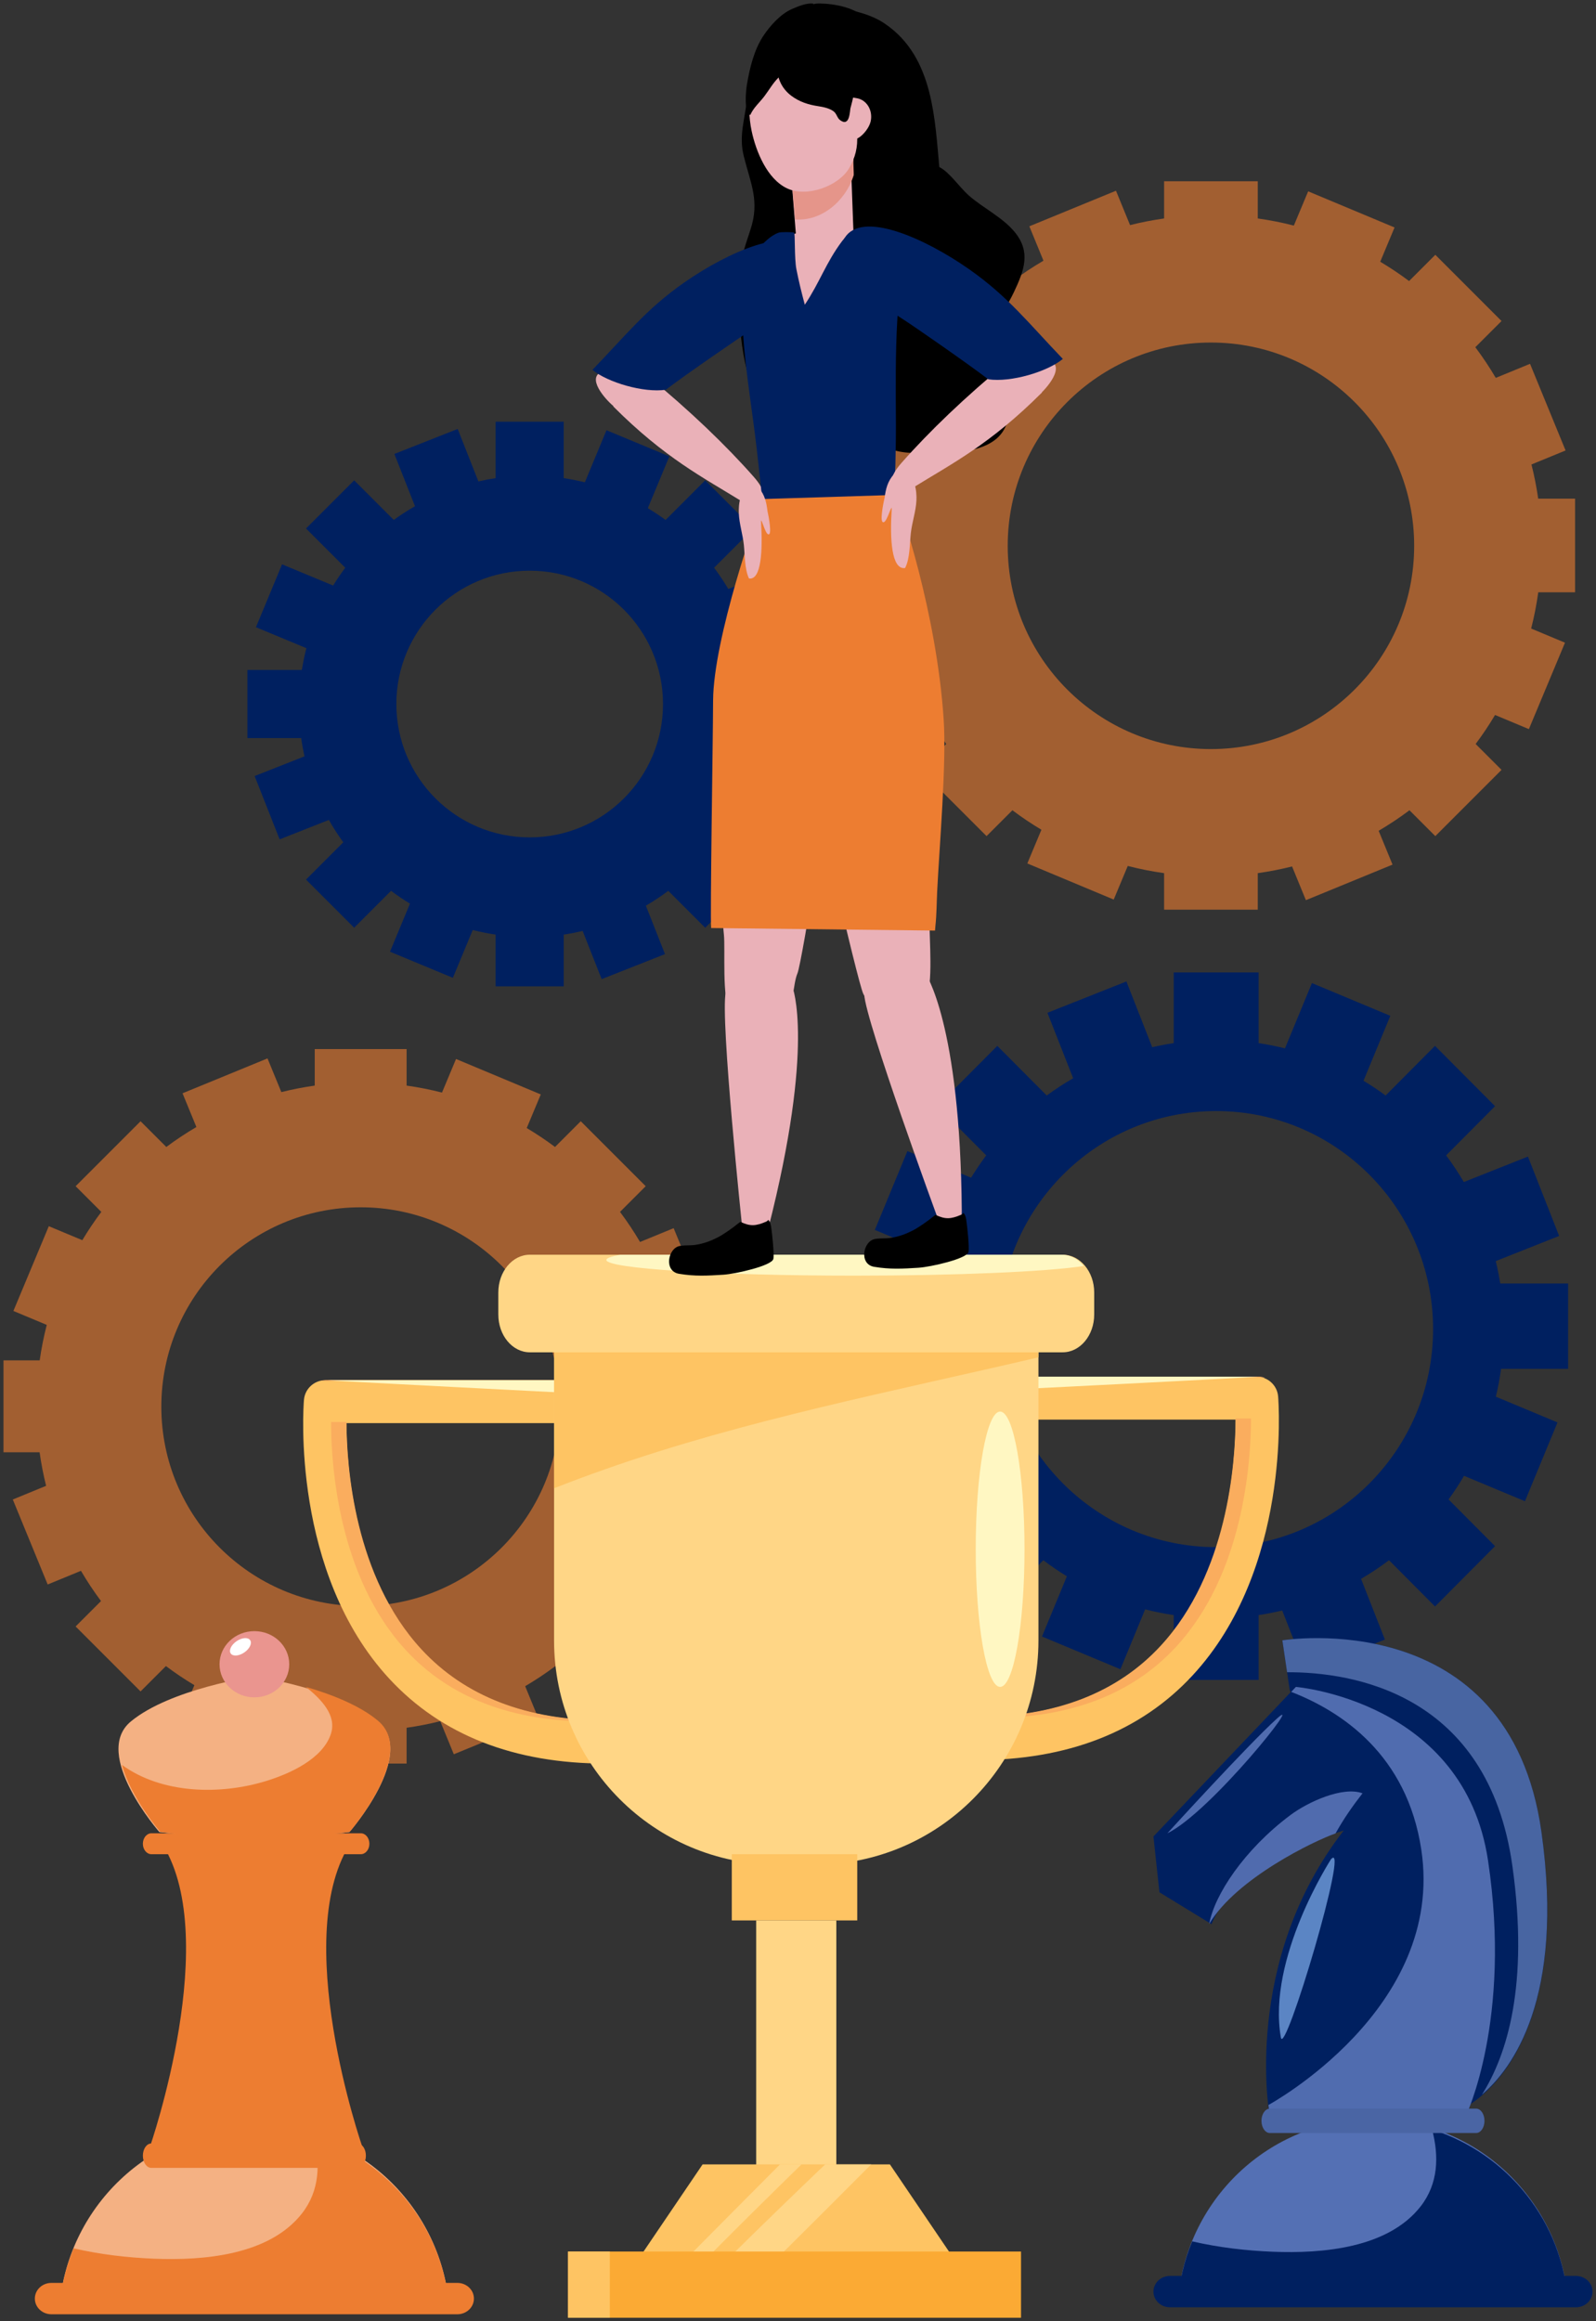 <svg width="458" height="666" xmlns="http://www.w3.org/2000/svg" xmlns:xlink="http://www.w3.org/1999/xlink" overflow="hidden"><rect width="100%" height="100%" fill="#333333" stroke="none"/><g transform="translate(-729 -58)"><path d="M962 269.769 962 250.231 946.377 250.231C946.102 248.495 945.752 246.787 945.343 245.099L959.927 239.341 952.754 221.168 937.995 226.995C936.746 224.885 935.39 222.846 933.921 220.894L945.184 209.632 931.368 195.817 920 207.185C918.358 205.986 916.66 204.857 914.909 203.811L921.083 188.939 903.04 181.446 896.836 196.387C894.846 195.899 892.824 195.494 890.769 195.19L890.769 179 871.231 179 871.231 195.19C869.56 195.438 867.914 195.759 866.286 196.129L860.342 181.072 842.17 188.246 848.088 203.238C845.983 204.445 843.951 205.76 842.001 207.185L830.632 195.817 816.818 209.632 828.08 220.894C826.842 222.538 825.681 224.245 824.598 226.003L809.939 219.916 802.447 237.96 816.924 243.971C816.391 246.021 815.959 248.11 815.623 250.231L800 250.231 800 269.768 815.434 269.768C815.677 271.54 815.991 273.288 816.373 275.013L802.073 280.659 809.247 298.831 823.376 293.252C824.635 295.474 826.014 297.618 827.514 299.67L816.818 310.368 830.632 324.182 841.222 313.592C842.965 314.903 844.771 316.133 846.642 317.271L840.916 331.061 858.96 338.553 864.655 324.837C866.807 325.383 869.001 325.822 871.23 326.151L871.23 341 890.768 341 890.768 326.151C892.607 325.88 894.414 325.52 896.2 325.101L901.658 338.927 919.832 331.753 914.344 317.856C916.573 316.554 918.724 315.137 920.777 313.592L931.367 324.183 945.183 310.368 934.486 299.671C935.756 297.93 936.943 296.126 938.043 294.262L952.06 300.083 959.552 282.038 945.365 276.148C945.867 274.057 946.269 271.93 946.565 269.768L962 269.768ZM881.001 298.262C859.87 298.262 842.741 281.131 842.741 260 842.741 238.869 859.87 221.738 881.001 221.738 902.132 221.738 919.262 238.869 919.262 260 919.262 281.131 902.132 298.262 881.001 298.262Z" fill="#002060" fill-rule="evenodd"/><path d="M1179 450.741 1179 426.259 1159.52 426.259C1159.18 424.084 1158.74 421.942 1158.23 419.827L1176.42 412.613 1167.47 389.84 1149.07 397.142C1147.51 394.497 1145.82 391.941 1143.99 389.497L1158.03 375.384 1140.8 358.072 1126.63 372.318C1124.58 370.815 1122.47 369.401 1120.28 368.088L1127.98 349.453 1105.48 340.065 1097.75 358.789C1095.26 358.176 1092.74 357.668 1090.18 357.287L1090.18 337 1065.82 337 1065.82 357.287C1063.73 357.597 1061.68 358.001 1059.65 358.464L1052.24 339.596 1029.58 348.587 1036.96 367.372C1034.34 368.885 1031.8 370.533 1029.37 372.318L1015.19 358.073 997.968 375.384 1012.01 389.497C1010.47 391.558 1009.02 393.696 1007.67 395.9L989.392 388.272 980.051 410.882 998.103 418.415C997.438 420.983 996.9 423.6 996.48 426.26L977 426.26 977 450.741 996.245 450.741C996.549 452.961 996.94 455.152 997.414 457.313L979.584 464.387 988.53 487.16 1006.15 480.168C1007.72 482.954 1009.44 485.64 1011.31 488.212L997.969 501.615 1015.2 518.927 1028.4 505.655C1030.57 507.3 1032.83 508.842 1035.16 510.267L1028.02 527.546 1050.52 536.935 1057.62 519.747C1060.3 520.43 1063.04 520.98 1065.82 521.393L1065.82 540 1090.18 540 1090.18 521.393C1092.47 521.053 1094.73 520.603 1096.95 520.078L1103.76 537.404 1126.42 528.413 1119.58 510.998C1122.36 509.367 1125.04 507.591 1127.6 505.655L1140.81 518.926 1158.03 501.615 1144.69 488.212C1146.28 486.031 1147.76 483.768 1149.13 481.435L1166.61 488.728 1175.95 466.116 1158.26 458.735C1158.89 456.116 1159.39 453.45 1159.76 450.74L1179 450.74ZM1078 501.899C1043.62 501.899 1015.75 473.89 1015.75 439.34 1015.75 404.79 1043.62 376.783 1078 376.783 1112.38 376.783 1140.25 404.79 1140.25 439.34 1140.25 473.89 1112.38 501.899 1078 501.899Z" fill="#002060" fill-rule="evenodd"/><path d="M935 474.677 935 448.32 924.61 448.32C924.144 445.06 923.519 441.851 922.724 438.707L932.327 434.767 922.317 410.384 912.672 414.343C910.91 411.357 908.997 408.472 906.923 405.713L914.296 398.34 895.659 379.702 888.273 387.088C885.672 385.137 882.957 383.329 880.153 381.655L884.185 372.008 859.865 361.845 855.838 371.481C852.522 370.624 849.128 369.964 845.679 369.475L845.679 359 819.322 359 819.322 369.475C816.071 369.936 812.871 370.557 809.737 371.345L805.766 361.674 781.384 371.683 785.357 381.361C782.373 383.117 779.485 385.021 776.727 387.088L769.34 379.702 750.703 398.34 758.077 405.713C756.119 408.317 754.301 411.027 752.62 413.831L743.008 409.814 732.845 434.133 742.419 438.135C741.555 441.46 740.884 444.861 740.39 448.32L730 448.32 730 474.677 740.364 474.677C740.824 477.944 741.445 481.158 742.234 484.308L732.673 488.233 742.683 512.615 752.235 508.693C754 511.695 755.911 514.598 757.99 517.371L750.703 524.66 769.34 543.297 776.616 536.021C779.233 537.989 781.96 539.816 784.78 541.503L780.815 550.99 805.134 561.154 809.087 551.695C812.428 552.559 815.846 553.228 819.321 553.722L819.321 564 845.678 564 845.678 553.722C848.955 553.256 852.179 552.631 855.336 551.834L859.232 561.326 883.615 551.316 879.708 541.798C882.708 540.026 885.611 538.106 888.384 536.021L895.658 543.297 914.295 524.66 907.009 517.371C908.971 514.755 910.787 512.025 912.469 509.205L921.991 513.184 932.154 488.866 922.63 484.885C923.488 481.553 924.147 478.142 924.634 474.677L935 474.677ZM832.501 518.803C800.908 518.803 775.296 493.191 775.296 461.599 775.296 430.005 800.908 404.393 832.501 404.393 864.094 404.393 889.706 430.005 889.706 461.599 889.706 493.191 864.094 518.803 832.501 518.803Z" fill="#ED7D31" fill-rule="evenodd" fill-opacity="0.6"/><path d="M1181 227.936 1181 201.065 1170.41 201.065C1169.93 197.739 1169.29 194.468 1168.48 191.264L1178.27 187.246 1168.07 162.387 1158.24 166.423C1156.44 163.38 1154.49 160.438 1152.37 157.626L1159.89 150.108 1140.89 131.107 1133.36 138.638C1130.71 136.648 1127.94 134.804 1125.08 133.098L1129.19 123.263 1104.4 112.901 1100.29 122.726C1096.91 121.853 1093.45 121.179 1089.94 120.68L1089.94 110 1063.06 110 1063.06 120.68C1059.75 121.151 1056.49 121.782 1053.29 122.587L1049.25 112.726 1024.39 122.93 1028.44 132.798C1025.39 134.589 1022.45 136.529 1019.64 138.638L1012.11 131.107 993.107 150.108 1000.62 157.626C998.63 160.28 996.775 163.044 995.062 165.903L985.263 161.806 974.9 186.601 984.661 190.679C983.781 194.07 983.096 197.538 982.592 201.065L972 201.065 972 227.936 982.567 227.936C983.035 231.266 983.668 234.544 984.472 237.754L974.726 241.755 984.931 266.613 994.669 262.615C996.469 265.674 998.417 268.635 1000.54 271.462L993.107 278.892 1012.11 297.893 1019.53 290.475C1022.19 292.481 1024.97 294.344 1027.85 296.065L1023.81 305.737 1048.6 316.099 1052.63 306.455C1056.04 307.336 1059.52 308.019 1063.06 308.521L1063.06 319 1089.94 319 1089.94 308.521C1093.28 308.047 1096.56 307.41 1099.78 306.598L1103.75 316.273 1128.61 306.07 1124.63 296.365C1127.69 294.56 1130.65 292.602 1133.47 290.476L1140.89 297.894 1159.89 278.893 1152.46 271.463C1154.46 268.795 1156.32 266.012 1158.03 263.136L1167.74 267.193 1178.1 242.399 1168.39 238.341C1169.26 234.945 1169.94 231.468 1170.43 227.935L1181 227.935ZM1076.5 272.923C1044.29 272.923 1018.18 246.811 1018.18 214.601 1018.18 182.39 1044.29 156.279 1076.5 156.279 1108.71 156.279 1134.82 182.391 1134.82 214.601 1134.82 246.811 1108.71 272.923 1076.5 272.923Z" fill="#ED7D31" fill-rule="evenodd" fill-opacity="0.6"/><path d="M902.812 564C876.573 564 855.694 555.822 840.755 539.692 812.539 509.226 816.058 461.671 816.223 459.662 816.482 456.463 819.165 454 822.388 454L893.091 454C896.508 454 899.278 456.756 899.278 460.159 899.278 463.562 896.508 466.319 893.091 466.319L828.405 466.319C828.435 479.086 830.612 510.613 849.896 531.388 862.393 544.853 880.197 551.679 902.812 551.679 906.229 551.679 909 554.437 909 557.84 909 561.242 906.229 564 902.812 564Z" fill="#FEC463" fill-rule="evenodd"/><path d="M888.498 454.285C891.88 454.285 894.624 456.97 894.624 460.285 894.624 462.963 892.834 465.226 890.364 466L892.873 466C896.258 466 899 463.315 899 460 899 456.685 896.258 454 892.873 454L822.856 454C822.209 454 821.587 454.102 821 454.285L888.498 454.285Z" fill="#FAAD5E" fill-rule="evenodd"/><path d="M902.813 551.602C880.202 551.602 862.401 544.732 849.906 531.183 830.766 510.429 828.482 479.027 828.42 466L824 466C824.03 478.849 826.207 510.572 845.487 531.479 857.981 545.028 875.783 551.899 898.396 551.899 901.812 551.899 904.581 554.672 904.581 558.097 904.581 560.811 902.836 563.113 900.41 563.953 901.212 563.968 902.001 564 902.813 564 906.23 564 909 561.224 909 557.802 909 554.377 906.23 551.602 902.813 551.602Z" fill="#FAAD5E" fill-rule="evenodd"/><path d="M899 458C898.246 455.687 895.903 454 893.127 454L823.071 454C820.314 454 899 458 899 458Z" fill="#FFF7C2" fill-rule="evenodd"/><path d="M1009.19 563C1035.43 563 1056.31 554.824 1071.24 538.694 1099.46 508.227 1095.94 460.671 1095.78 458.662 1095.52 455.464 1092.83 453 1089.61 453L1018.91 453C1015.49 453 1012.72 455.759 1012.72 459.16 1012.72 462.563 1015.49 465.319 1018.91 465.319L1083.59 465.319C1083.56 478.088 1081.39 509.613 1062.1 530.388 1049.61 543.853 1031.8 550.681 1009.19 550.681 1005.77 550.681 1003 553.437 1003 556.84 1003 560.244 1005.77 563 1009.19 563Z" fill="#FEC463" fill-rule="evenodd"/><path d="M1023.64 453.285C1020.21 453.285 1017.43 455.972 1017.43 459.286 1017.43 461.963 1019.25 464.228 1021.75 465L1019.21 465C1015.78 465 1013 462.315 1013 459 1013 455.687 1015.78 453 1019.21 453L1090.12 453C1090.78 453 1091.41 453.102 1092 453.285L1023.64 453.285Z" fill="#FAAD5E" fill-rule="evenodd"/><path d="M1009.19 550.604C1031.8 550.604 1049.6 543.732 1062.09 530.183 1081.23 509.429 1083.52 478.027 1083.58 465L1088 465C1087.97 477.848 1085.79 509.571 1066.51 530.478 1054.02 544.029 1036.22 550.898 1013.6 550.898 1010.19 550.898 1007.42 553.674 1007.42 557.096 1007.42 559.813 1009.16 562.115 1011.59 562.953 1010.79 562.97 1010 563 1009.19 563 1005.77 563 1003 560.227 1003 556.802 1003 553.377 1005.77 550.604 1009.19 550.604Z" fill="#FAAD5E" fill-rule="evenodd"/><path d="M1013 457C1013.76 454.687 1016.14 453 1018.95 453L1089.93 453C1092.72 453 1013 457 1013 457Z" fill="#FFF7C2" fill-rule="evenodd"/><path d="M888 436 888 528.679C888 564.203 916.722 593 952.154 593L962.846 593C998.277 593 1027 564.203 1027 528.679L1027 436 888 436Z" fill="#FFD686" fill-rule="evenodd"/><path d="M902.382 479.645C942.955 465.324 985.219 457.252 1027 447.433L1027 436 888 436 888 485C892.763 483.14 897.555 481.35 902.382 479.645Z" fill="#FEC463" fill-rule="evenodd"/><path d="M1043 435.161C1043 441.149 1038.95 446 1033.96 446L881.04 446C876.047 446 872 441.149 872 435.161L872 428.839C872 422.853 876.046 418 881.04 418L1033.96 418C1038.95 418 1043 422.853 1043 428.839L1043 435.161Z" fill="#FFD686" fill-rule="evenodd"/><path d="M1023 502.499C1023 524.315 1019.87 542 1016 542 1012.13 542 1009 524.316 1009 502.499 1009 480.685 1012.13 463 1016 463 1019.87 463 1023 480.685 1023 502.499Z" fill="#FFF7C2" fill-rule="evenodd"/><path d="M903 419.5C903 421.986 934.906 424 974.264 424 1003.85 424 1029.22 422.862 1040 421.24 1038.36 419.244 1036.08 418 1033.55 418L907.071 418C904.443 418.471 903 418.975 903 419.5Z" fill="#FFF7C2" fill-rule="evenodd"/><path d="M939 590 975 590 975 609 939 609Z" fill="#FEC463" fill-rule="evenodd"/><path d="M946 609 969 609 969 705 946 705Z" fill="#FFD686" fill-rule="evenodd"/><path d="M984.376 679 930.624 679 913 705 1002 705Z" fill="#FEC463" fill-rule="evenodd"/><path d="M979 679 965.791 679C956.801 687.606 947.858 696.261 939 705L952.959 705C961.667 696.361 970.348 687.693 979 679Z" fill="#FFD686" fill-rule="evenodd"/><path d="M959 679 952.838 679C944.214 687.656 935.598 696.319 927 705L932.744 705C941.429 696.265 950.185 687.604 959 679Z" fill="#FFD686" fill-rule="evenodd"/><path d="M892 704 1022 704 1022 723 892 723Z" fill="#FBAA34" fill-rule="evenodd"/><path d="M892 704 904 704 904 723 892 723Z" fill="#FEC463" fill-rule="evenodd"/><path d="M995.659 84.444C997.444 91.429 997.915 98.96 998.55 105.928 1001.53 107.429 1004.34 111.748 1007.04 114.108 1011.13 117.696 1016.7 120.356 1020.16 124.545 1024.89 130.271 1022.92 135.537 1020.01 141.716 1016.75 148.651 1010.64 155.333 1013.48 163.49 1015.42 169.085 1020.23 173.008 1017.86 179.654 1014.54 188.957 1000.25 187.943 992.449 187.986 987.495 188.014 983.337 187.164 979.315 183.93 976.056 181.31 974.735 176.91 970.608 175.323 963.855 172.726 953.038 179.332 948.182 174.044 941.212 166.456 940.95 148.49 941.005 138.872 941.035 133.552 942.715 128.889 944.359 123.885 947.046 115.713 944.448 110.781 942.447 102.841 940.968 96.975 942.72 92.439 943.323 86.734 943.797 82.243 943.526 78.683 945.551 74.358 949.173 66.618 956.793 59.549 965.798 60.023 971.341 60.314 978.133 61.544 982.88 64.761 990.092 69.65 993.681 76.712 995.659 84.444Z" fill-rule="evenodd"/><path d="M905.686 174.968C904.763 174.592 897.939 168.11 900.62 165.332 911.476 154.089 918.942 147.655 927.519 140.38 939.203 130.469 955.596 123.536 960.406 131.405 964.652 138.351 945.263 149.308 930.13 158.737 926.912 160.742 923.719 164.412 913.58 171.387 913.578 171.388 908.346 175.399 905.686 174.968Z" fill="#EAB1B8" fill-rule="evenodd"/><path d="M905 174.626C905.343 172.318 907.427 165.702 910.859 165.125 913.736 164.64 914.677 165.724 914.675 165.722 927.004 175.827 937.459 185.909 945.278 194.787 952.966 203.518 941.927 201.878 941.927 201.878 930.848 195.03 919.837 189.474 905 174.626Z" fill="#EAB1B8" fill-rule="evenodd"/><path d="M920.054 169.831C926.258 165.136 941.301 154.802 943.888 153.168 958.949 143.652 964.9 137.285 960.675 130.274 955.887 122.332 937.979 130.25 925.396 139.024 914.455 146.655 908.729 154.054 899 164.12 903.353 167.707 913.679 170.761 920.054 169.831Z" fill="#002060" fill-rule="evenodd"/><path d="M956.413 341.184C956.413 341.184 962.958 357.616 949.463 410.505 948.383 414.739 945.024 414.47 943.227 413.106 942.022 412.191 942.016 410.464 942.016 410.464 942.016 410.464 935.658 350.209 937.258 342.774 938.86 335.339 956.413 341.184 956.413 341.184Z" fill="#EAB1B8" fill-rule="evenodd"/><path d="M936.736 326.171C937.17 330.16 936.111 344.868 938.502 347.998 942.045 352.633 949.897 353.333 954.115 349.621 956.767 347.289 956.509 340.362 957.841 337.278 959.154 334.24 968.307 277.226 969.035 264.681 969.892 249.931 969.563 253.729 969.763 238.957 969.842 233.117 969.884 227.277 969.905 221.437 969.918 217.956 970.87 212.829 966.449 211.954 961.195 210.914 960.054 201.839 955.484 204.48 949.758 207.791 946.732 219.237 944.559 224.892 938.046 241.827 936.59 259.903 936.516 277.901 936.463 290.64 935.603 303.405 936.224 316.14 936.38 319.307 936.367 322.78 936.736 326.171Z" fill="#EAB1B8" fill-rule="evenodd"/><path d="M924.161 415.478C926.226 415.168 926.867 415.461 928.935 415.114 930.973 414.773 932.979 414.041 934.827 413.1 936.656 412.172 939.317 410.274 940.885 408.99 941.084 408.827 941.284 408.692 941.486 408.57 944.279 409.89 945.877 409.8 948.869 408.506 949.152 408.383 949.337 408.205 949.442 408 949.527 408.068 949.606 408.149 949.677 408.242 950.155 408.869 950.24 409.737 950.353 410.495 950.563 411.914 951.213 417.8 950.93 419.195 950.529 421.168 940.044 423.518 936.604 423.737 931.97 424.031 928.435 424.231 923.861 423.473 919.401 422.732 920.667 415.999 924.161 415.478Z" fill-rule="evenodd"/><path d="M978.882 92.692C978.289 95.718 973.985 99.762 972.901 97.173 972.237 95.589 971.652 92.103 972.246 89.076 972.84 86.048 972.343 85.659 975.053 86.212 977.763 86.762 979.477 89.664 978.882 92.692Z" fill="#EAB1B8" fill-rule="evenodd"/><path d="M973.078 102.724C972.645 96.889 956 107.736 956 107.736L957.781 130C957.781 130 957.955 129.106 966.14 129.306 971.129 129.426 974.235 131.04 973.986 126.249 973.832 123.289 973.227 104.742 973.078 102.724Z" fill="#EAB1B8" fill-rule="evenodd"/><path d="M973.991 108.254C971.545 115.969 964.526 121.531 957.176 120.96L956 107.646C956 107.646 973.281 96.944 973.731 102.701 973.78 103.311 973.667 101.51 973.929 104.028 973.823 104.153 974.048 108.071 973.991 108.254Z" fill="#E5958A" fill-rule="evenodd"/><path d="M954.882 112.057C960.492 114.7 969.521 111.467 972.61 106.355 974.476 103.262 975.195 100.133 974.955 96.668 974.685 92.766 973.538 89.292 973.235 85.373 973.105 83.682 972.932 81.984 972.449 80.352 971.674 77.743 970.089 75.358 967.95 73.583 965.848 71.836 963.087 71.348 960.525 70.51 958.357 69.8 955.895 68.873 953.571 69.014 951.967 69.112 951.151 70.267 950.066 71.353 944.176 77.252 943.027 87.784 944.701 95.615 945.945 101.445 949.109 109.336 954.882 112.057Z" fill="#EAB1B8" fill-rule="evenodd"/><path d="M994.472 337.092C994.472 337.092 1004.6 351.331 1005 405.616 1005.03 409.961 1001.83 410.526 999.824 409.65 998.477 409.063 998.046 407.401 998.046 407.401 998.046 407.401 977.337 350.871 977.005 343.312 976.673 335.752 994.472 337.092 994.472 337.092Z" fill="#EAB1B8" fill-rule="evenodd"/><path d="M995.769 322.993C995.657 327 996.845 340.902 994.719 344.211 991.572 349.11 984.295 348.923 979.808 345.568 976.987 343.46 978.313 346.12 976.743 343.156 975.196 340.236 960.489 276.813 958.761 264.381 956.728 249.767 957.359 253.522 955.977 238.831 955.43 233.024 954.92 227.213 954.431 221.401 954.14 217.938 952.782 212.909 957.105 211.682 962.241 210.224 962.646 201.097 967.398 203.358 973.349 206.193 977.271 217.344 979.885 222.799 987.708 239.132 990.606 257.009 992.121 274.921 993.192 287.599 995.071 300.237 995.473 312.964 995.572 316.132 995.863 319.588 995.769 322.993Z" fill="#EAB1B8" fill-rule="evenodd"/><path d="M949.295 215C947.953 188.634 942.743 149.846 946.12 146.093 952.066 139.491 943.763 135.631 948.064 130.34 954.497 122.428 975.216 120.732 983.256 132.183 985.983 136.067 982.774 146.759 983.417 149.667 984.844 156.111 985.383 188.214 987 214.072L949.295 215Z" fill="#EAB1B8" fill-rule="evenodd"/><path d="M952.468 124.748C953.091 124.53 956.292 124.551 956.879 124.746 957.214 124.857 956.922 132.174 957.548 135.289 958.317 139.128 958.971 141.738 959.953 145.431 964.271 138.971 965.989 133.409 970.646 127.188 973.895 122.847 978.891 123.165 981.627 126.779 983.997 129.909 984.122 133.775 985.553 137.288 987.316 141.607 986.805 144.646 986.518 149.427 985.903 159.639 986.057 169.875 986.101 180.099 986.15 191.232 985.148 203.244 987 214.275 987 214.275 949.196 215 949.192 215 948.069 214.025 948.368 207.236 948.221 205.832 947.558 199.524 946.886 193.216 946.171 186.914 944.703 173.986 942.255 161.048 942.009 148.035 941.892 141.871 942.861 134.777 946.551 129.644 947.802 127.906 950.085 125.583 952.468 124.748Z" fill="#002060" fill-rule="evenodd"/><path d="M1026.31 171.967C1027.24 171.583 1034.06 164.963 1031.38 162.127 1020.52 150.644 1013.06 144.073 1004.48 136.643 992.798 126.521 976.406 119.441 971.594 127.477 967.348 134.571 986.737 145.761 1001.87 155.391 1005.09 157.438 1008.28 161.187 1018.42 168.31 1018.42 168.311 1023.65 172.407 1026.31 171.967Z" fill="#EAB1B8" fill-rule="evenodd"/><path d="M961.202 59.753C960.246 60.371 959.514 61.316 958.397 62.377 956.154 64.505 954.016 66.843 953.101 69.852 952.515 71.783 952.227 74.109 952.048 76.115 951.718 79.848 953.093 83.243 956.085 85.484 958.4 87.219 960.948 88.036 963.768 88.464 965.225 88.685 967.059 89.053 968.249 89.973 969.111 90.639 969.24 91.846 970.058 92.454 972.852 94.537 972.841 90.089 973.101 88.662 972.964 89.412 973.125 88.851 973.585 86.982 974.583 82.891 974.562 79.549 976.964 75.988 979.075 72.861 979.903 67.174 977.691 63.881 975.195 60.162 968.22 59.029 964.102 59 962.815 58.991 961.942 59.275 961.202 59.753Z" fill-rule="evenodd"/><path d="M943.336 82.314C944.142 77.532 945.366 72.351 948.068 68.276 949.989 65.378 952.99 62.042 956.15 60.64 957.876 59.874 960.487 58.775 962.333 59.04 964.664 63.738 960.297 70.363 958.236 74.633 956.838 77.529 954.414 78.26 952.359 80.304 950.79 81.862 949.71 83.814 948.382 85.571 946.962 87.449 945.291 88.793 944.289 91 942.41 90.119 943.06 83.953 943.336 82.314Z" fill-rule="evenodd"/><path d="M933.634 259.058C933.707 241.141 946.271 205.285 948.139 201.176L985.948 200C987.435 203.592 997.733 233.5 999.8 264.346 1000.65 277 998.564 301.026 997.94 313.703 997.785 316.856 997.799 320.314 997.428 323.69 997.388 324.049 997.353 324.493 997.32 325L933.075 324.266C932.751 321.034 933.582 271.74 933.634 259.058Z" fill="#ED7D31" fill-rule="evenodd"/><path d="M1028 170.626C1027.66 168.319 1025.57 161.702 1022.14 161.125 1019.26 160.64 1018.32 161.724 1018.33 161.722 1006 171.828 995.541 181.909 987.722 190.787 980.034 199.518 991.073 197.878 991.073 197.878 1002.15 191.03 1013.16 185.474 1028 170.626Z" fill="#EAB1B8" fill-rule="evenodd"/><path d="M982.839 200.9C983.192 198.252 983.683 196.116 985.562 194.012L985.791 194.012C985.816 194.295 985.842 194.58 985.867 194.865 985.867 194.865 986.06 194.026 985.896 195.198 985.904 195.284 985.911 195.37 985.918 195.456 986.436 194.541 987.188 193.925 988.314 194.007 991.702 194.254 992.1 199.152 991.983 201.598 991.833 204.717 990.737 207.788 990.378 210.968 990.037 213.984 990.145 218.254 988.733 220.974 984.752 221.559 984.379 212.33 984.873 204.443 985.102 201.71 983.637 207.67 982.614 207.811 981.319 208.292 982.408 202.658 982.839 200.9Z" fill="#EAB1B8" fill-rule="evenodd"/><path d="M1012.61 166.827C1006.31 162.023 991.027 151.449 988.401 149.776 973.099 140.039 967.054 133.524 971.347 126.35 976.21 118.223 994.404 126.326 1007.19 135.305 1018.3 143.112 1024.12 150.683 1034 160.983 1029.58 164.655 1019.09 167.779 1012.61 166.827Z" fill="#002060" fill-rule="evenodd"/><path d="M949.244 204.644C948.928 202.094 948.486 200.037 946.794 198.012L946.588 198.012C946.565 198.284 946.542 198.558 946.52 198.833 946.52 198.833 946.345 198.025 946.493 199.154 946.487 199.236 946.48 199.319 946.473 199.402 946.007 198.521 945.331 197.928 944.317 198.007 941.269 198.244 940.91 202.961 941.016 205.315 941.15 208.32 942.136 211.277 942.46 214.339 942.766 217.244 942.669 221.356 943.939 223.975 947.523 224.538 947.859 215.651 947.414 208.055 947.206 205.424 948.526 211.163 949.447 211.299 950.613 211.761 949.633 206.337 949.244 204.644Z" fill="#EAB1B8" fill-rule="evenodd"/><path d="M980.162 413.478C982.226 413.168 982.868 413.462 984.936 413.115 986.973 412.774 988.981 412.042 990.828 411.101 992.655 410.173 995.317 408.276 996.886 406.992 997.085 406.829 997.285 406.694 997.486 406.57 1000.28 407.892 1001.88 407.802 1004.87 406.509 1005.15 406.385 1005.34 406.207 1005.44 406 1005.53 406.07 1005.61 406.151 1005.68 406.244 1006.16 406.872 1006.24 407.738 1006.35 408.497 1006.56 409.915 1007.21 415.802 1006.93 417.195 1006.53 419.167 996.044 421.517 992.604 421.736 987.971 422.032 984.436 422.231 979.861 421.472 975.401 420.732 976.667 413.999 980.162 413.478Z" fill-rule="evenodd"/><path d="M858 721C856.217 691.428 831.828 668 802 668 772.173 668 747.785 691.428 746 721L858 721Z" fill="#F4B183" fill-rule="evenodd"/><path d="M818.963 671C820.957 678.574 820.799 686.48 815.678 693.042 806.256 705.115 787.319 706.62 773.247 706.059 765.695 705.759 757.798 704.86 750.119 703.082 747.815 708.659 746.384 714.688 746 721L858 721C856.57 697.464 840.608 677.853 818.963 671Z" fill="#ED7D31" fill-rule="evenodd"/><path d="M865 717.501C865 719.987 862.875 722 860.253 722L743.747 722C741.126 722 739 719.987 739 717.501L739 717.501C739 715.015 741.126 713 743.747 713L860.253 713C862.875 713 865 715.015 865 717.501L865 717.501Z" fill="#ED7D31" fill-rule="evenodd"/><path d="M776.885 676 828.116 676 833 674.033C833 674.033 811.663 612.652 830.146 586L774.854 586C793.337 612.652 772 674.033 772 674.033L776.885 676Z" fill="#ED7D31" fill-rule="evenodd"/><path d="M834 676.499C834 678.432 832.92 680 831.589 680L772.411 680C771.079 680 770 678.432 770 676.499L770 676.499C770 674.568 771.079 673 772.411 673L831.589 673C832.92 673 834 674.568 834 676.499L834 676.499Z" fill="#ED7D31" fill-rule="evenodd"/><path d="M837.479 551.941C826.177 542.534 802.046 539 802.046 539 802.046 539 777.824 542.534 766.52 551.941 755.22 561.348 774.741 583.659 774.741 583.659L798.416 586.219 798.356 587 801.999 586.607 805.643 587 805.583 586.219 829.259 583.659C829.26 583.659 848.781 561.348 837.479 551.941Z" fill="#F4B183" fill-rule="evenodd"/><path d="M837.494 551.729C832.155 547.24 823.942 544.081 816.782 542 821.27 545.616 825.65 550.171 823.977 555.415 821.655 562.693 812.009 566.978 805.24 569.04 792.084 573.048 775.467 572.711 764 564.382 766.486 573.786 775.018 583.639 775.018 583.639L798.594 586.214 798.534 587 802.161 586.604 805.79 587 805.731 586.214 829.307 583.639C829.309 583.639 848.748 561.193 837.494 551.729Z" fill="#ED7D31" fill-rule="evenodd"/><path d="M812 535.499C812 540.746 807.522 545 801.999 545 796.477 545 792 540.746 792 535.499 792 530.252 796.477 526 801.999 526 807.522 526 812 530.252 812 535.499Z" fill="#EA958F" fill-rule="evenodd"/><path d="M835 587.001C835 588.658 833.903 590 832.55 590L772.449 590C771.096 590 770 588.658 770 587.001L770 587.001C770 585.344 771.096 584 772.449 584L832.55 584C833.903 584 835 585.343 835 587.001L835 587.001Z" fill="#ED7D31" fill-rule="evenodd"/><path d="M800.8 528.612C801.394 529.517 800.622 531.098 799.074 532.139 797.528 533.182 795.795 533.293 795.2 532.388 794.607 531.481 795.378 529.903 796.925 528.862 798.472 527.818 800.205 527.707 800.8 528.612Z" fill="#FFFFFF" fill-rule="evenodd"/><path d="M1099.09 542.767 1097 528.64C1097 528.64 1162.15 517.974 1171.34 583.712 1180.52 649.45 1148.66 663 1148.66 663L1099.09 542.767Z" fill="#002060" fill-rule="evenodd"/><path d="M1171.34 583.618C1162.15 517.991 1097 528.639 1097 528.639L1098.35 537.789C1116.86 537.728 1156.04 543.606 1163.01 593.405 1167.8 627.591 1161.45 647.636 1154.26 659 1162.95 651.572 1178.03 631.412 1171.34 583.618Z" fill="#4865A2" fill-rule="evenodd"/><path d="M1093.34 665C1093.34 665 1085.29 620.95 1114.61 583.191 1114.61 583.191 1083.57 592.345 1076.67 610.079L1061.72 600.926 1060 584.908 1100.82 542C1100.82 542 1149.11 546.005 1156.01 591.773 1162.91 637.54 1149.68 665 1149.68 665L1093.34 665Z" fill="#002060" fill-rule="evenodd"/><path d="M1156.01 591.773C1149.12 546.005 1100.88 542 1100.88 542L1099.53 543.428C1114.03 549.044 1132.77 561.49 1136.87 588.72 1143.76 634.489 1093 661.95 1093 661.95 1093.22 663.918 1093.42 665 1093.42 665L1149.69 665C1149.69 665 1162.9 637.54 1156.01 591.773Z" fill="#506CAF" fill-rule="evenodd"/><path d="M1099.32 578.762C1086.03 588.695 1077.5 601.69 1076 610 1083.81 596.865 1106.38 586.057 1112.25 584.045 1114.52 579.953 1117.16 576.161 1120 572.525 1114.28 570.434 1104.33 575.019 1099.32 578.762Z" fill="#506BAE" fill-rule="evenodd"/><path d="M1179 719C1177.22 689.428 1152.83 666 1123 666 1093.17 666 1068.78 689.428 1067 719L1179 719Z" fill="#5470B4" fill-rule="evenodd"/><path d="M1139.96 669C1141.96 676.574 1141.8 684.48 1136.68 691.042 1127.26 703.115 1108.32 704.62 1094.25 704.059 1086.7 703.759 1078.8 702.86 1071.12 701.082 1068.82 706.659 1067.38 712.688 1067 719L1179 719C1177.57 695.464 1161.61 675.853 1139.96 669Z" fill="#002060" fill-rule="evenodd"/><path d="M1186 715.501C1186 717.987 1183.87 720 1181.25 720L1064.75 720C1062.13 720 1060 717.987 1060 715.501L1060 715.501C1060 713.015 1062.13 711 1064.75 711L1181.25 711C1183.87 711 1186 713.015 1186 715.501L1186 715.501Z" fill="#002060" fill-rule="evenodd"/><path d="M1155 666.499C1155 668.432 1153.92 670 1152.59 670L1093.41 670C1092.08 670 1091 668.432 1091 666.499L1091 666.499C1091 664.566 1092.08 663 1093.41 663L1152.59 663C1153.92 663 1155 664.565 1155 666.499L1155 666.499Z" fill="#4A65A4" fill-rule="evenodd"/><path d="M1110.95 591.454C1110.95 591.454 1092.57 619.801 1096.57 642.592 1097.64 648.656 1116.59 585.045 1110.95 591.454Z" fill="#5B85C4" fill-rule="evenodd"/><path d="M1064 584C1064 584 1086.99 558.738 1095.42 551.099 1103.85 543.461 1076.45 577.929 1064 584Z" fill="#506CAF" fill-rule="evenodd"/></g></svg>